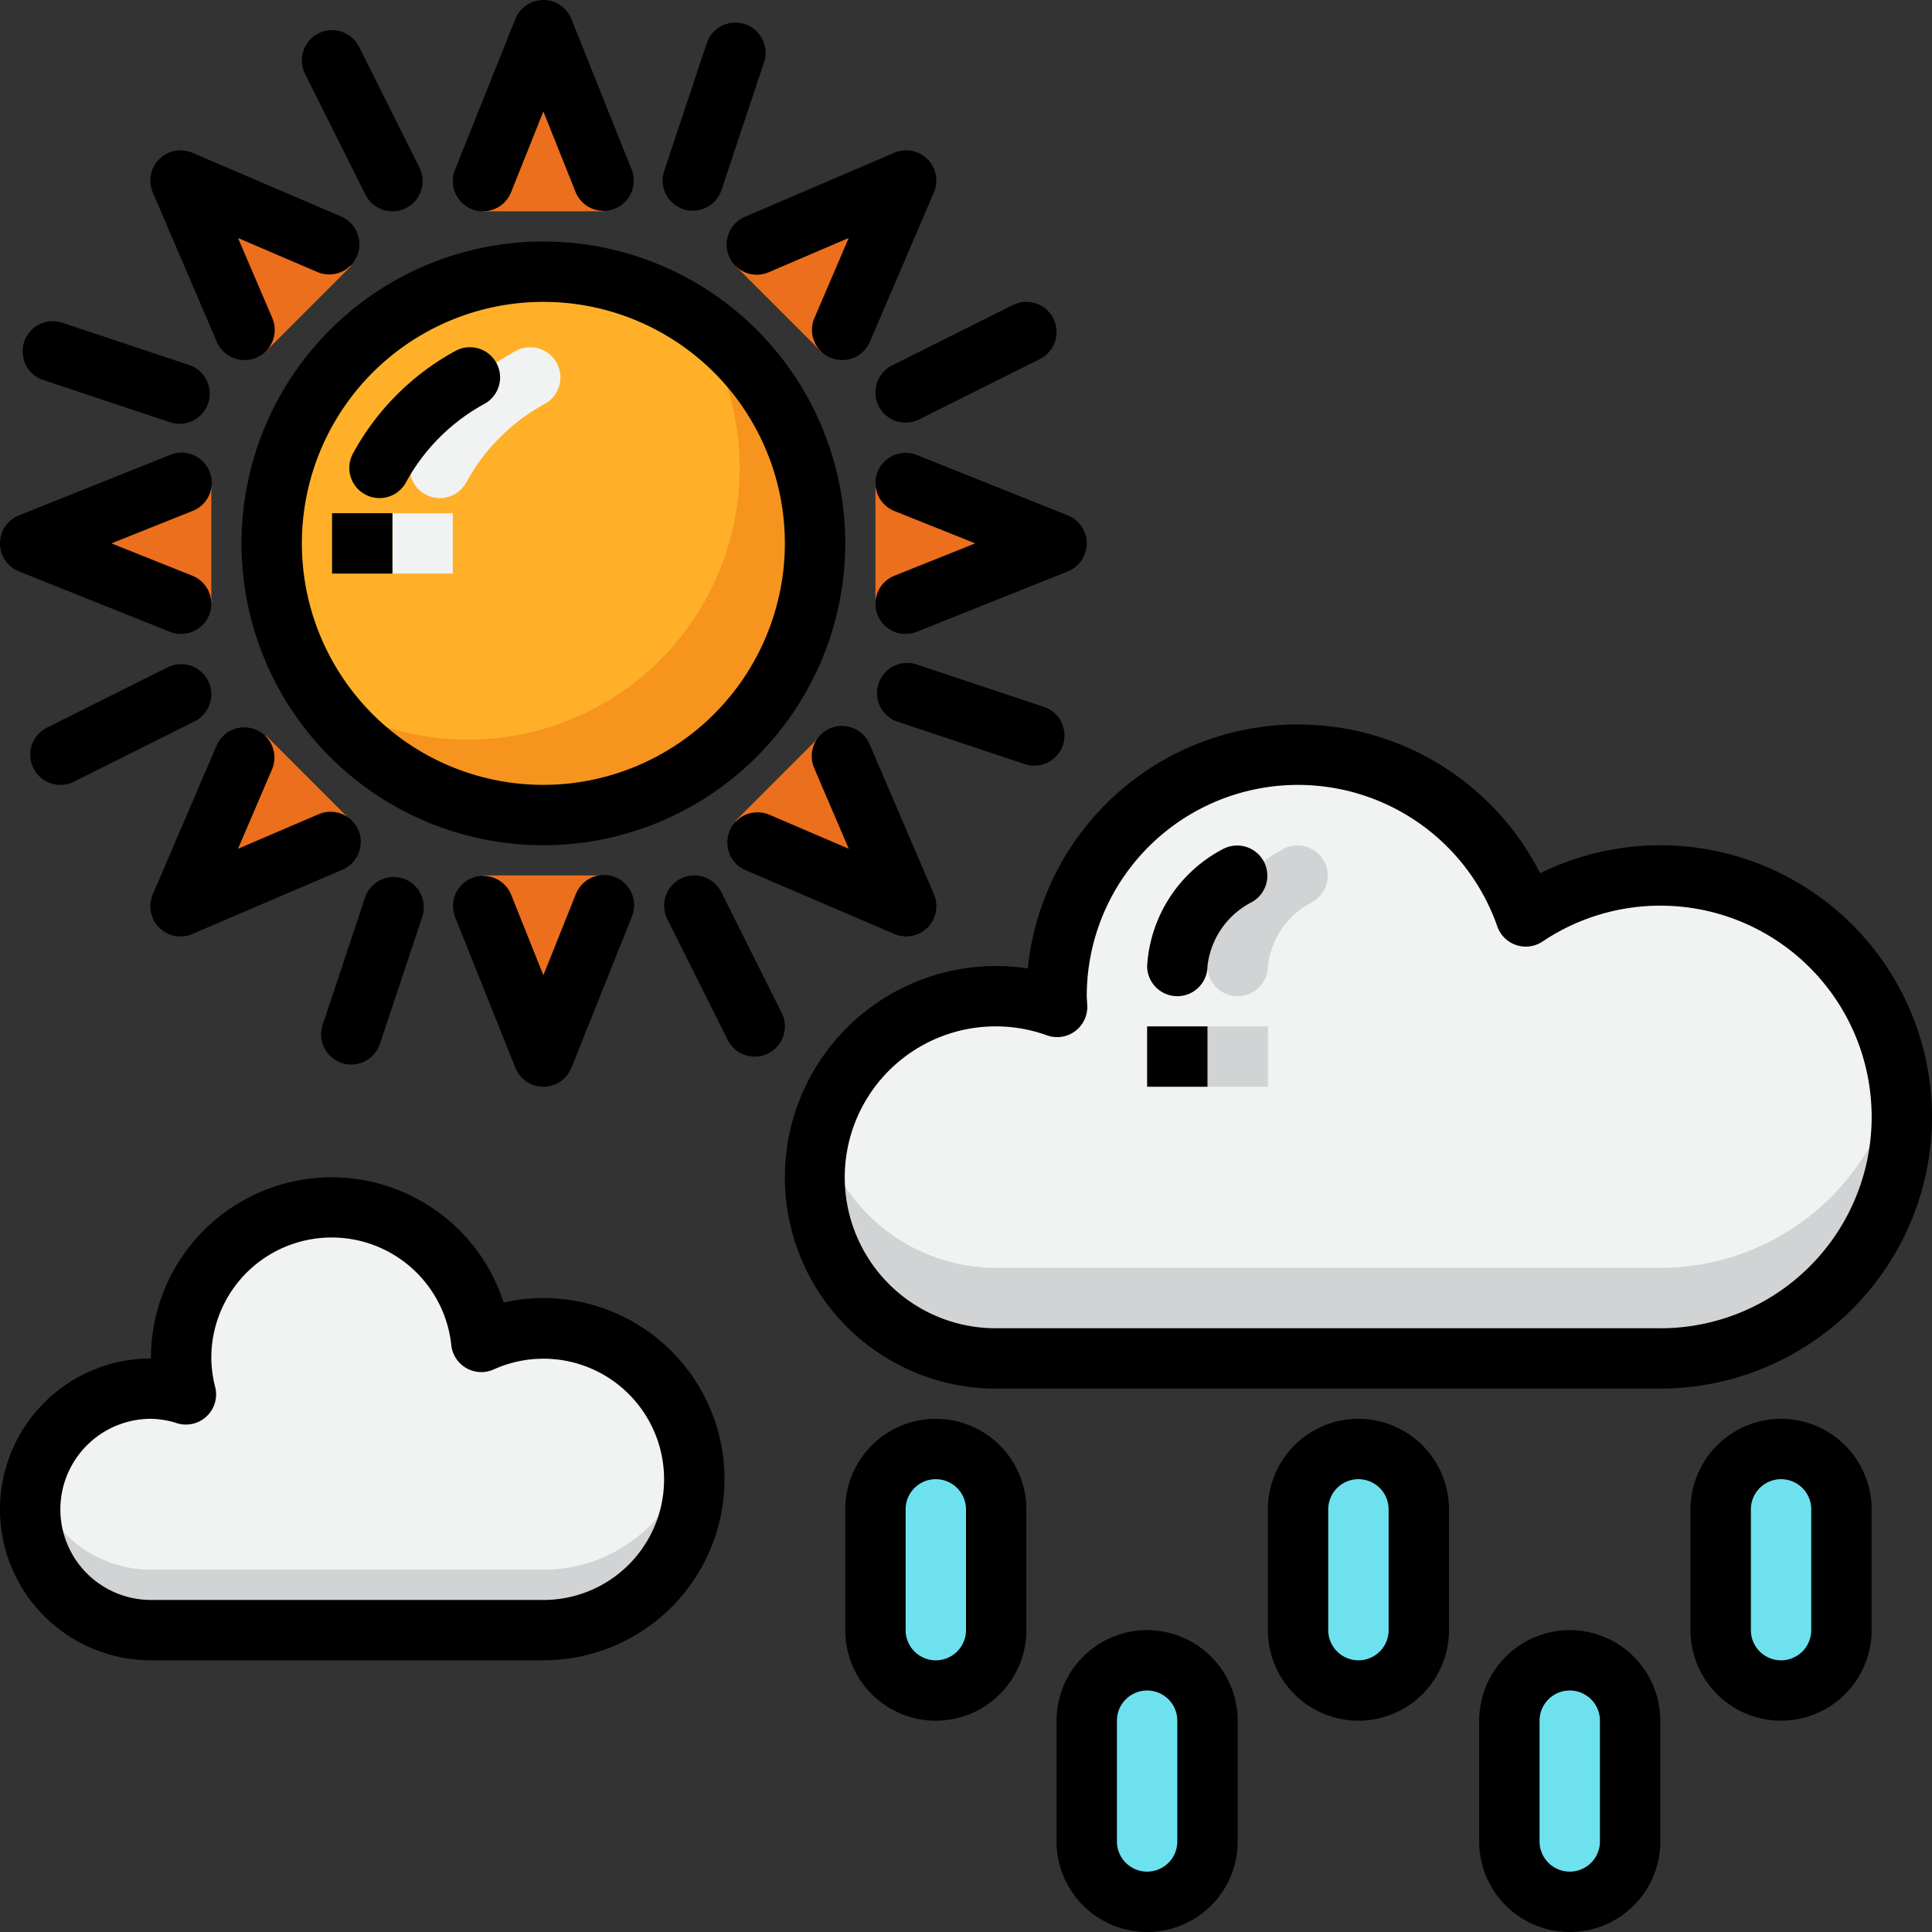 <svg id="Layer_1" height="512" viewBox="0 0 64 64" width="512" xmlns="http://www.w3.org/2000/svg" data-name="Layer 1"><rect x="0" y="0" width="64" height="64" fill="#333333" stroke="none"/><rect fill="#6ee1ef" height="8" rx="2" width="4" x="29" y="48"/><rect fill="#6ee1ef" height="8" rx="2" width="4" x="43" y="48"/><rect fill="#6ee1ef" height="8" rx="2" width="4" x="50" y="55"/><rect fill="#6ee1ef" height="8" rx="2" width="4" x="36" y="55"/><rect fill="#6ee1ef" height="8" rx="2" width="4" x="57" y="48"/><path d="m55 29a7.962 7.962 0 0 0 -4.457 1.356 7.996 7.996 0 0 0 -15.543 2.644c0 .12.013.237.018.355a5.998 5.998 0 1 0 -2.018 11.645h22a8 8 0 0 0 0-16z" fill="#f1f2f2"/><path d="m55 42h-22a5.997 5.997 0 0 1 -5.803-4.5 5.979 5.979 0 0 0 5.803 7.5h22a7.983 7.983 0 0 0 7.855-9.5 7.999 7.999 0 0 1 -7.855 6.5z" fill="#d1d3d4"/><path d="m41 33a.999.999 0 0 1 -1-1 4.692 4.692 0 0 1 2.553-3.895 1.0 1 0 0 1 .899 1.786 2.724 2.724 0 0 0 -1.452 2.108.999.999 0 0 1 -1 1z" fill="#d1d3d4"/><path d="m40 34h2v2h-2z" fill="#d1d3d4"/><path d="m18 44a4.963 4.963 0 0 0 -2.055.452 4.985 4.985 0 1 0 -9.786 1.738 3.955 3.955 0 0 0 -1.158-.191 4 4 0 0 0 0 8h13a5 5 0 0 0 0-10z" fill="#f1f2f2"/><path d="m18 52h-13a3.991 3.991 0 0 1 -3.859-3 3.952 3.952 0 0 0 3.859 5h13a5.001 5.001 0 0 0 4.899-6 5.001 5.001 0 0 1 -4.899 4z" fill="#d1d3d4"/><g fill="#ec6f1d"><path d="m20 7-2-6-2 6z"/><path d="m11.636 8.808-5.657-2.829 2.829 5.657z"/><path d="m7 16-6 2 6 2z"/><path d="m8.808 24.364-2.829 5.657 5.657-2.829z"/><path d="m16 29 2 6 2-6z"/><path d="m24.364 27.192 5.657 2.829-2.829-5.657z"/><path d="m29 20 6-2-6-2z"/><path d="m27.192 11.636 2.829-5.657-5.657 2.829z"/></g><circle cx="18" cy="18" fill="#ffb028" r="9"/><path d="m22.989 10.511a8.998 8.998 0 0 1 -12.478 12.478 8.999 8.999 0 1 0 12.478-12.478z" fill="#f7941d"/><path d="m14.57 16.5a1.0 1 0 0 1 -.894-1.447 8.479 8.479 0 0 1 3.447-3.447 1 1 0 0 1 .896 1.788 6.507 6.507 0 0 0 -2.555 2.554 1 1 0 0 1 -.895.553z" fill="#f1f2f2"/><path d="m13 17h2v2h-2z" fill="#f1f2f2"/><path d="m15.629 6.929a1.002 1.002 0 0 0 1.3-.558l1.071-2.679 1.071 2.679a1 1 0 0 0 1.857-.742l-2-5a1 1 0 0 0 -1.857 0l-2 5a1 1 0 0 0 .558 1.3z"/><path d="m7.182 11.322a.998.998 0 0 0 .919.606.983.983 0 0 0 .394-.081.999.999 0 0 0 .525-1.312l-1.136-2.651 2.651 1.136a1.0 1 0 0 0 .787-1.838l-4.949-2.121a1.0 1 0 0 0 -1.312 1.312z"/><path d="m.629 18.929 5 2a1 1 0 0 0 1.3-.558 1 1 0 0 0 -.558-1.3l-2.679-1.071 2.679-1.071a1 1 0 1 0 -.742-1.857l-5 2a1 1 0 0 0 0 1.857z"/><path d="m5.979 31.021a.993.993 0 0 0 .394-.081l4.949-2.121a1.0 1 0 1 0 -.787-1.838l-2.651 1.136 1.136-2.651a1.0 1 0 0 0 -1.838-.787l-2.121 4.949a1.0 1 0 0 0 .919 1.394z"/><path d="m19.071 29.629-1.071 2.679-1.071-2.679a1 1 0 0 0 -1.857.742l2 5a1 1 0 0 0 1.857 0l2-5a1 1 0 1 0 -1.857-.742z"/><path d="m24.678 28.818 4.949 2.121a1.0 1 0 0 0 1.312-1.312l-2.121-4.949a1.0 1 0 1 0 -1.838.787l1.136 2.651-2.651-1.136a1.0 1 0 0 0 -.787 1.838z"/><path d="m29.071 15.629a1 1 0 0 0 .558 1.3l2.679 1.071-2.679 1.071a1 1 0 0 0 .371 1.929.99.99 0 0 0 .371-.071l5-2a1 1 0 0 0 0-1.857l-5-2a1.001 1.001 0 0 0 -1.3.558z"/><path d="m24.152 8.494a.998.998 0 0 0 1.312.525l2.651-1.136-1.136 2.651a.999.999 0 0 0 .525 1.312.983.983 0 0 0 .394.081.998.998 0 0 0 .919-.606l2.121-4.949a1.0 1 0 0 0 -1.312-1.312l-4.949 2.121a.999.999 0 0 0 -.525 1.312z"/><path d="m12.105 6.447a1 1 0 1 0 1.789-.895l-2-4a1 1 0 0 0 -1.789.895z"/><path d="m1.42 12.584 4.243 1.414a1.0 1 0 0 0 .633-1.896l-4.243-1.414a1.0 1 0 0 0 -.633 1.897z"/><path d="m6.895 22.553a1.001 1.001 0 0 0 -1.342-.447l-4 2a1 1 0 0 0 .895 1.789l4-2a1 1 0 0 0 .447-1.342z"/><path d="m11.319 35.212a.998.998 0 0 0 1.265-.632l1.414-4.243a1.0 1 0 0 0 -1.896-.633l-1.414 4.243a.999.999 0 0 0 .632 1.265z"/><path d="m23.895 29.553a1 1 0 1 0 -1.789.895l2 4a1 1 0 0 0 1.789-.895z"/><path d="m34.264 25.364a1.0 1 0 0 0 .316-1.948l-4.243-1.414a1.0 1 0 0 0 -.633 1.896l4.243 1.414a.998.998 0 0 0 .316.052z"/><path d="m29.105 13.447a1 1 0 0 0 1.342.447l4-2a1 1 0 0 0 -.895-1.789l-4 2a1 1 0 0 0 -.447 1.342z"/><path d="m22.634 6.928a.998.998 0 0 0 1.265-.632l1.414-4.243a1.0 1 0 0 0 -1.897-.633l-1.414 4.243a.999.999 0 0 0 .632 1.265z"/><path d="m15.124 11.605a8.479 8.479 0 0 0 -3.447 3.447 1 1 0 0 0 1.789.895 6.507 6.507 0 0 1 2.555-2.554 1 1 0 0 0 -.896-1.788z"/><path d="m11 17h2v2h-2z"/><path d="m28 18a10 10 0 1 0 -10 10 10.012 10.012 0 0 0 10-10zm-10 8a8 8 0 1 1 8-8 8.009 8.009 0 0 1 -8 8z"/><path d="m64 37a9.001 9.001 0 0 0 -12.981-8.072 8.995 8.995 0 0 0 -16.972 3.153 6.854 6.854 0 0 0 -1.047-.081 7 7 0 0 0 0 14h22a9.01 9.01 0 0 0 9-9zm-9 7h-22a5 5 0 1 1 1.681-9.703.999.999 0 0 0 1.336-.982l-.009-.161c-.004-.051-.008-.102-.008-.153a6.996 6.996 0 0 1 13.6-2.313.999.999 0 0 0 1.501.5 7 7 0 1 1 3.899 12.813z"/><path d="m40.553 28.105a4.692 4.692 0 0 0 -2.553 3.895 1 1 0 0 0 2 0 2.724 2.724 0 0 1 1.452-2.108 1.0 1 0 0 0 -.899-1.786z"/><path d="m38 34h2v2h-2z"/><path d="m18 43a5.851 5.851 0 0 0 -1.315.15 5.987 5.987 0 0 0 -11.685 1.85 5 5 0 0 0 0 10h13a6 6 0 0 0 0-12zm0 10h-13a3 3 0 0 1 0-6 2.942 2.942 0 0 1 .867.147 1 1 0 0 0 1.263-1.194 3.95 3.95 0 0 1 -.13-.953 3.986 3.986 0 0 1 7.95-.438 1.001 1.001 0 0 0 1.406.802 3.996 3.996 0 1 1 1.644 7.637z"/><path d="m31 47a3.003 3.003 0 0 0 -3 3v4a3 3 0 0 0 6 0v-4a3.003 3.003 0 0 0 -3-3zm1 7a1 1 0 0 1 -2 0v-4a1 1 0 0 1 2 0z"/><path d="m45 47a3.003 3.003 0 0 0 -3 3v4a3 3 0 0 0 6 0v-4a3.003 3.003 0 0 0 -3-3zm1 7a1 1 0 0 1 -2 0v-4a1 1 0 0 1 2 0z"/><path d="m52 54a3.003 3.003 0 0 0 -3 3v4a3 3 0 0 0 6 0v-4a3.003 3.003 0 0 0 -3-3zm1 7a1 1 0 0 1 -2 0v-4a1 1 0 0 1 2 0z"/><path d="m38 54a3.003 3.003 0 0 0 -3 3v4a3 3 0 0 0 6 0v-4a3.003 3.003 0 0 0 -3-3zm1 7a1 1 0 0 1 -2 0v-4a1 1 0 0 1 2 0z"/><path d="m59 47a3.003 3.003 0 0 0 -3 3v4a3 3 0 0 0 6 0v-4a3.003 3.003 0 0 0 -3-3zm1 7a1 1 0 0 1 -2 0v-4a1 1 0 0 1 2 0z"/></svg>